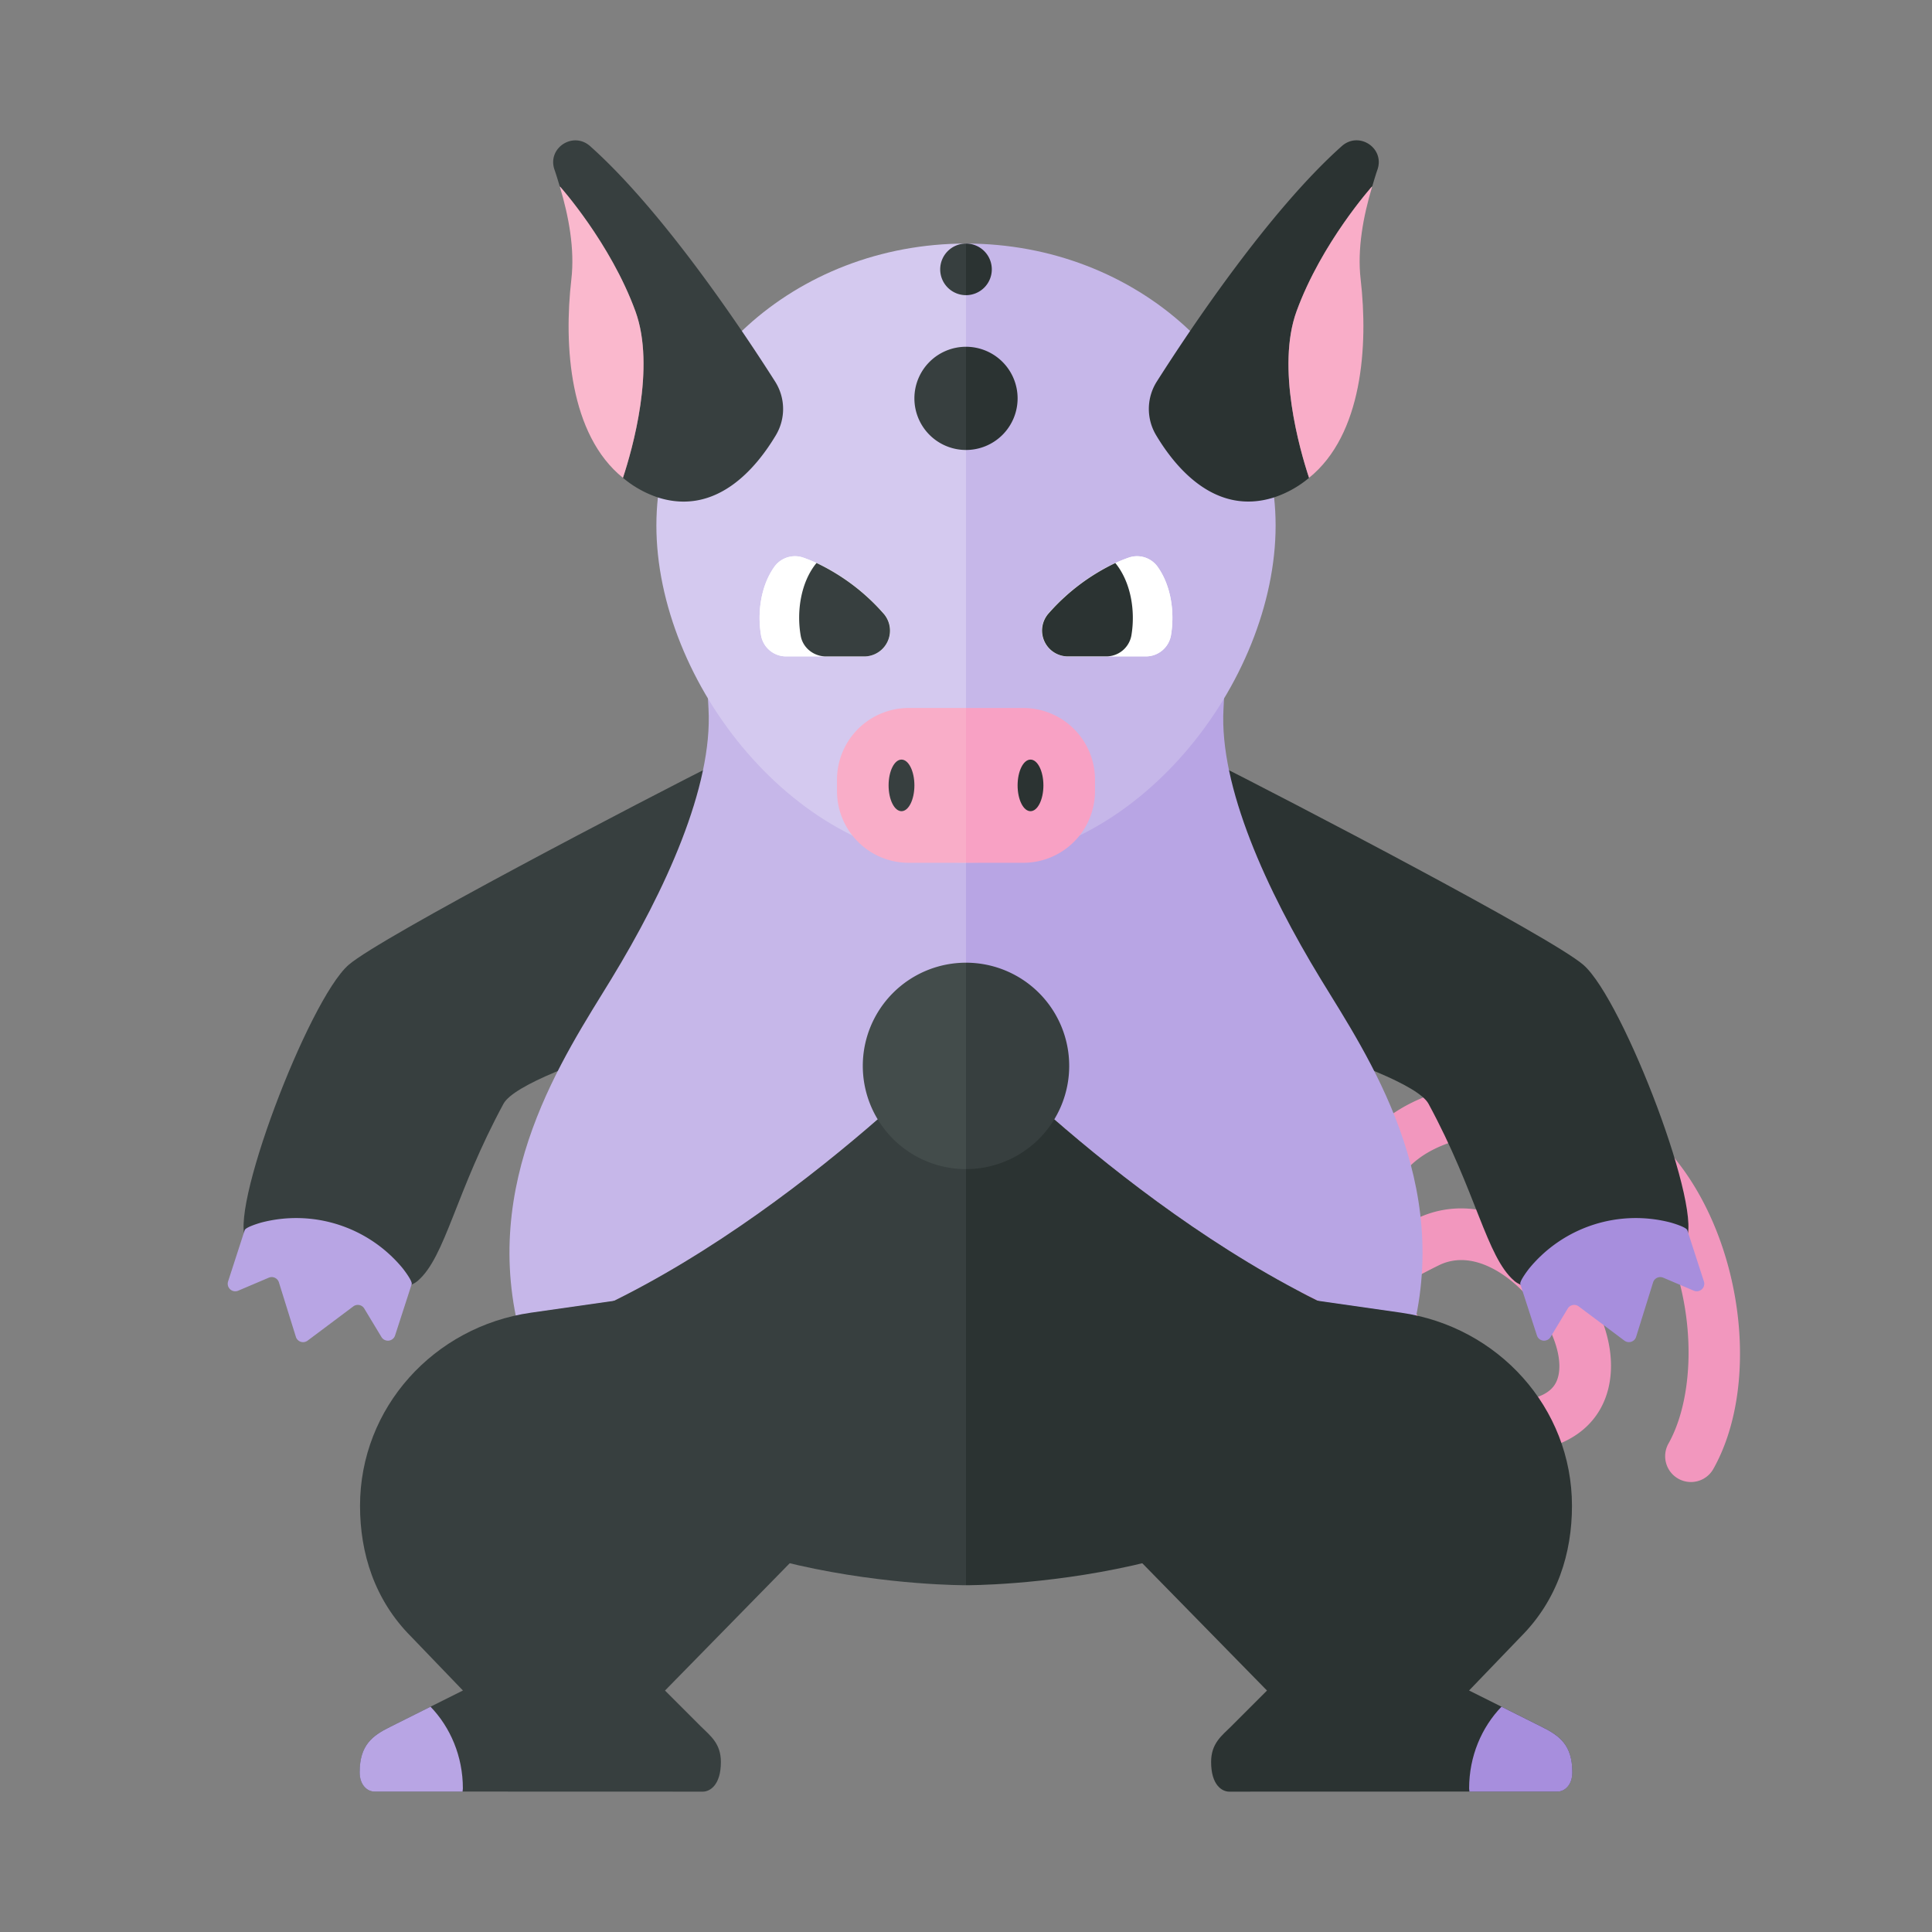 <svg xmlns="http://www.w3.org/2000/svg" width="100%" height="100%" viewBox="-2.72 -2.72 37.44 37.44"><rect x="-2.72" y="-2.72" width="37.44" height="37.44" fill="#808080" stroke="none"/><path fill="#F297BE" d="M30.048 26a.5.5 0 01-.435-.745c.618-1.102.546-3.274-.545-4.755-.55-.746-1.565-1.56-3.282-1.19-1.148.245-1.683.874-1.595 1.869.163-.09.334-.18.514-.27.771-.386 1.672-.239 2.474.4.82.654 1.519 1.853 1.269 2.878-.153.626-.635 1.05-1.358 1.191-1.288.253-2.782-1.121-3.49-2.657-.736.515-1.096.902-1.101.908a.5.5 0 01-.74-.673c.028-.03.514-.56 1.508-1.219l-.006-.028c-.355-1.729.51-2.992 2.315-3.379 1.746-.37 3.271.185 4.296 1.575 1.217 1.651 1.492 4.271.612 5.839a.498.498 0 01-.436.256zm-5.598-3.818c.538 1.3 1.75 2.346 2.447 2.217.443-.088.543-.298.58-.448.125-.51-.297-1.361-.921-1.858-.285-.229-.846-.569-1.403-.288a11.5 11.5 0 00-.703.377z"/><path fill="#373F3F" d="M4.036 15.978c.623-.541 5.737-3.206 7.273-3.978l-1.604 5.46c-1.103.349-2.469.844-2.668 1.21-.929 1.715-1.123 2.963-1.658 3.428-.535.465-2.675-.03-3.313-.764-.41-.472 1.192-4.68 1.97-5.356z"/><path fill="#B8A5E4" d="M4.126 22.597l-.885.663a.146.146 0 01-.227-.073l-.329-1.056a.146.146 0 00-.196-.091l-.593.252a.146.146 0 01-.196-.179l.322-.994c.02-.063.32-.147.32-.147a2.673 2.673 0 012.743.888s.193.244.173.306l-.322.994a.146.146 0 01-.264.03l-.333-.552a.146.146 0 00-.213-.041z"/><path fill="#2B3332" d="M27.964 15.978c-.623-.541-5.737-3.206-7.273-3.978l1.604 5.46c1.103.349 2.469.844 2.668 1.21.929 1.715 1.123 2.963 1.658 3.428.535.465 2.675-.03 3.313-.764.41-.472-1.192-4.68-1.97-5.356z"/><path fill="#B8A5E4" d="M16 17.365V9.13h5.074s0 .377-.084 1.887.839 3.522 1.887 5.241c.898 1.472 2.586 3.93 1.739 6.974-4.325-1.413-8.418-5.66-8.616-5.867z"/><path fill="#2B3332" d="M16 28V17.365c.198.207 4.291 4.454 8.616 5.868-.142.511-.326 1.05-.649 1.58C22 28.033 16 28 16 28z"/><path fill="#C6B7E9" d="M16 17.365V9.13h-5.074s0 .377.084 1.887-.839 3.522-1.887 5.241c-.898 1.472-2.586 3.93-1.739 6.974 4.325-1.413 8.418-5.66 8.616-5.867z"/><path fill="#373F3F" d="M16 28V17.365c-.198.207-4.291 4.454-8.616 5.868.142.511.326 1.05.649 1.58C10 28.033 16 28 16 28z"/><path fill="#2B3332" d="M20.854 22.207l3.575.511c1.881.269 3.314 1.84 3.314 3.744 0 .913-.278 1.822-.994 2.538l-1 1.04 1.417.708c.332.166.583.345.583.876 0 .251-.152.374-.287.374L21.099 32c-.135 0-.349-.125-.349-.575 0-.362.207-.509.391-.692l.692-.692L18.854 27l2-4.793z"/><path fill="#A78EDD" d="M25.75 31.938c0-.625.243-1.185.627-1.584l.79.395c.332.166.583.345.583.876 0 .251-.152.374-.287.374h-1.707c-.001-.021-.006-.041-.006-.061z"/><path fill="#373F3F" d="M11.146 22.207l-3.575.511c-1.881.269-3.314 1.84-3.314 3.744 0 .913.278 1.822.994 2.538l1 1.04-1.417.708c-.332.166-.583.345-.583.876 0 .251.152.374.287.374l6.363.002c.135 0 .349-.125.349-.575 0-.362-.207-.509-.391-.692l-.692-.692L13.146 27l-2-4.793z"/><path fill="#B8A5E4" d="M6.25 31.938c0-.625-.243-1.185-.627-1.584l-.79.395c-.332.166-.583.345-.583.876 0 .251.152.374.287.374h1.707c.001-.021.006-.041.006-.061z"/><path fill="#A78EDD" d="M27.874 22.597l.885.663c.081.06.197.023.227-.073l.329-1.056a.146.146 0 01.196-.091l.593.252a.146.146 0 00.196-.179l-.322-.994c-.02-.063-.32-.147-.32-.147a2.673 2.673 0 00-2.743.888s-.193.244-.173.306l.322.994a.146.146 0 00.264.03l.333-.552a.146.146 0 01.213-.041z"/><path fill="#434C4B" d="M14 17.936a2 2 0 002 2v-4a2 2 0 00-2 2z"/><path fill="#373F3F" d="M18 17.936a2 2 0 00-2-2v4a2 2 0 002-2z"/><path fill="#D4C9EF" d="M10 7.464C10 10.481 12.686 14 16 14V2c-3.314 0-6 2.446-6 5.464z"/><path fill="#C6B7E9" d="M22 7.464C22 4.446 19.314 2 16 2v12c3.314 0 6-3.519 6-6.536z"/><path fill="#2B3332" d="M22.406 3.312C22.89 1.984 23.868.894 23.868.894l.001.009c.034-.113.067-.228.104-.334.147-.42-.359-.753-.691-.457-1.411 1.258-2.945 3.557-3.58 4.555a.99.99 0 00-.02 1.043c.383.643 1.154 1.567 2.285 1.21a2.06 2.06 0 00.681-.38c-.181-.548-.638-2.14-.242-3.228z"/><path fill="#F9ADC8" d="M23.648 2.695c-.069-.592.052-1.228.221-1.792l-.001-.009s-.977 1.09-1.462 2.418c-.396 1.088.061 2.68.242 3.228 1.035-.835 1.149-2.561 1-3.845z"/><path fill="#373F3F" d="M9.594 3.312C9.109 1.984 8.132.895 8.132.895l-.001.009C8.097.791 8.063.676 8.026.57c-.147-.42.359-.753.691-.457 1.411 1.258 2.945 3.557 3.58 4.555a.99.99 0 01.02 1.043c-.383.643-1.154 1.567-2.285 1.21a2.068 2.068 0 01-.68-.381c.181-.548.638-2.14.242-3.228z"/><path fill="#FAB8CD" d="M8.352 2.695c.069-.591-.052-1.228-.221-1.791l.001-.009s.977 1.09 1.462 2.418C9.99 4.4 9.533 5.992 9.352 6.54c-1.035-.835-1.149-2.561-1-3.845z"/><path fill="#FFF" d="M12.287 8.263c-.267.374-.334.899-.257 1.339a.493.493 0 00.49.398h1.508a.5.5 0 00.381-.825c-.373-.434-.95-.874-1.563-1.089a.491.491 0 00-.559.177z"/><path fill="#FFF" d="M12.287 8.263c-.267.374-.334.899-.257 1.339a.493.493 0 00.49.398h1.508a.5.5 0 00.381-.825c-.373-.434-.95-.874-1.563-1.089a.491.491 0 00-.559.177z"/><path fill="#373F3F" d="M13.103 8.19c-.308.376-.388.944-.306 1.411.041.234.253.4.491.4h.738a.5.5 0 00.373-.834 4.011 4.011 0 00-1.296-.977z"/><path fill="#FFF" d="M19.713 8.263c.267.374.334.899.257 1.339a.493.493 0 01-.49.398h-1.508a.5.5 0 01-.381-.825c.373-.434.95-.874 1.563-1.089a.491.491 0 01.559.177z"/><path fill="#FFF" d="M19.713 8.263c.267.374.334.899.257 1.339a.493.493 0 01-.49.398h-1.508a.5.5 0 01-.381-.825c.373-.434.95-.874 1.563-1.089a.491.491 0 01.559.177z"/><path fill="#2B3332" d="M18.894 8.191c.308.376.391.943.31 1.409a.494.494 0 01-.491.4h-.738a.5.5 0 01-.373-.834 4.006 4.006 0 011.292-.975z"/><path fill="#373F3F" d="M15.5 2.5a.5.5 0 00.5.5V2a.5.5 0 00-.5.5zM15 5a1 1 0 001 1V4a1 1 0 00-1 1z"/><path fill="#2B3332" d="M16.5 2.5A.5.5 0 0016 2v1a.5.5 0 00.5-.5zM17 5a1 1 0 00-1-1v2a1 1 0 001-1z"/><path fill="#F9ADC8" d="M14.89 11a1.39 1.39 0 00-1.39 1.39v.22c0 .768.622 1.39 1.39 1.39H16v-3h-1.11z"/><path fill="#F8A1C4" d="M18.5 12.61v-.22A1.39 1.39 0 0017.11 11H16v3h1.11a1.39 1.39 0 001.39-1.39z"/><ellipse cx="14.75" cy="12.5" fill="#373F3F" rx=".25" ry=".5"/><ellipse cx="17.25" cy="12.5" fill="#2B3332" rx=".25" ry=".5"/></svg>